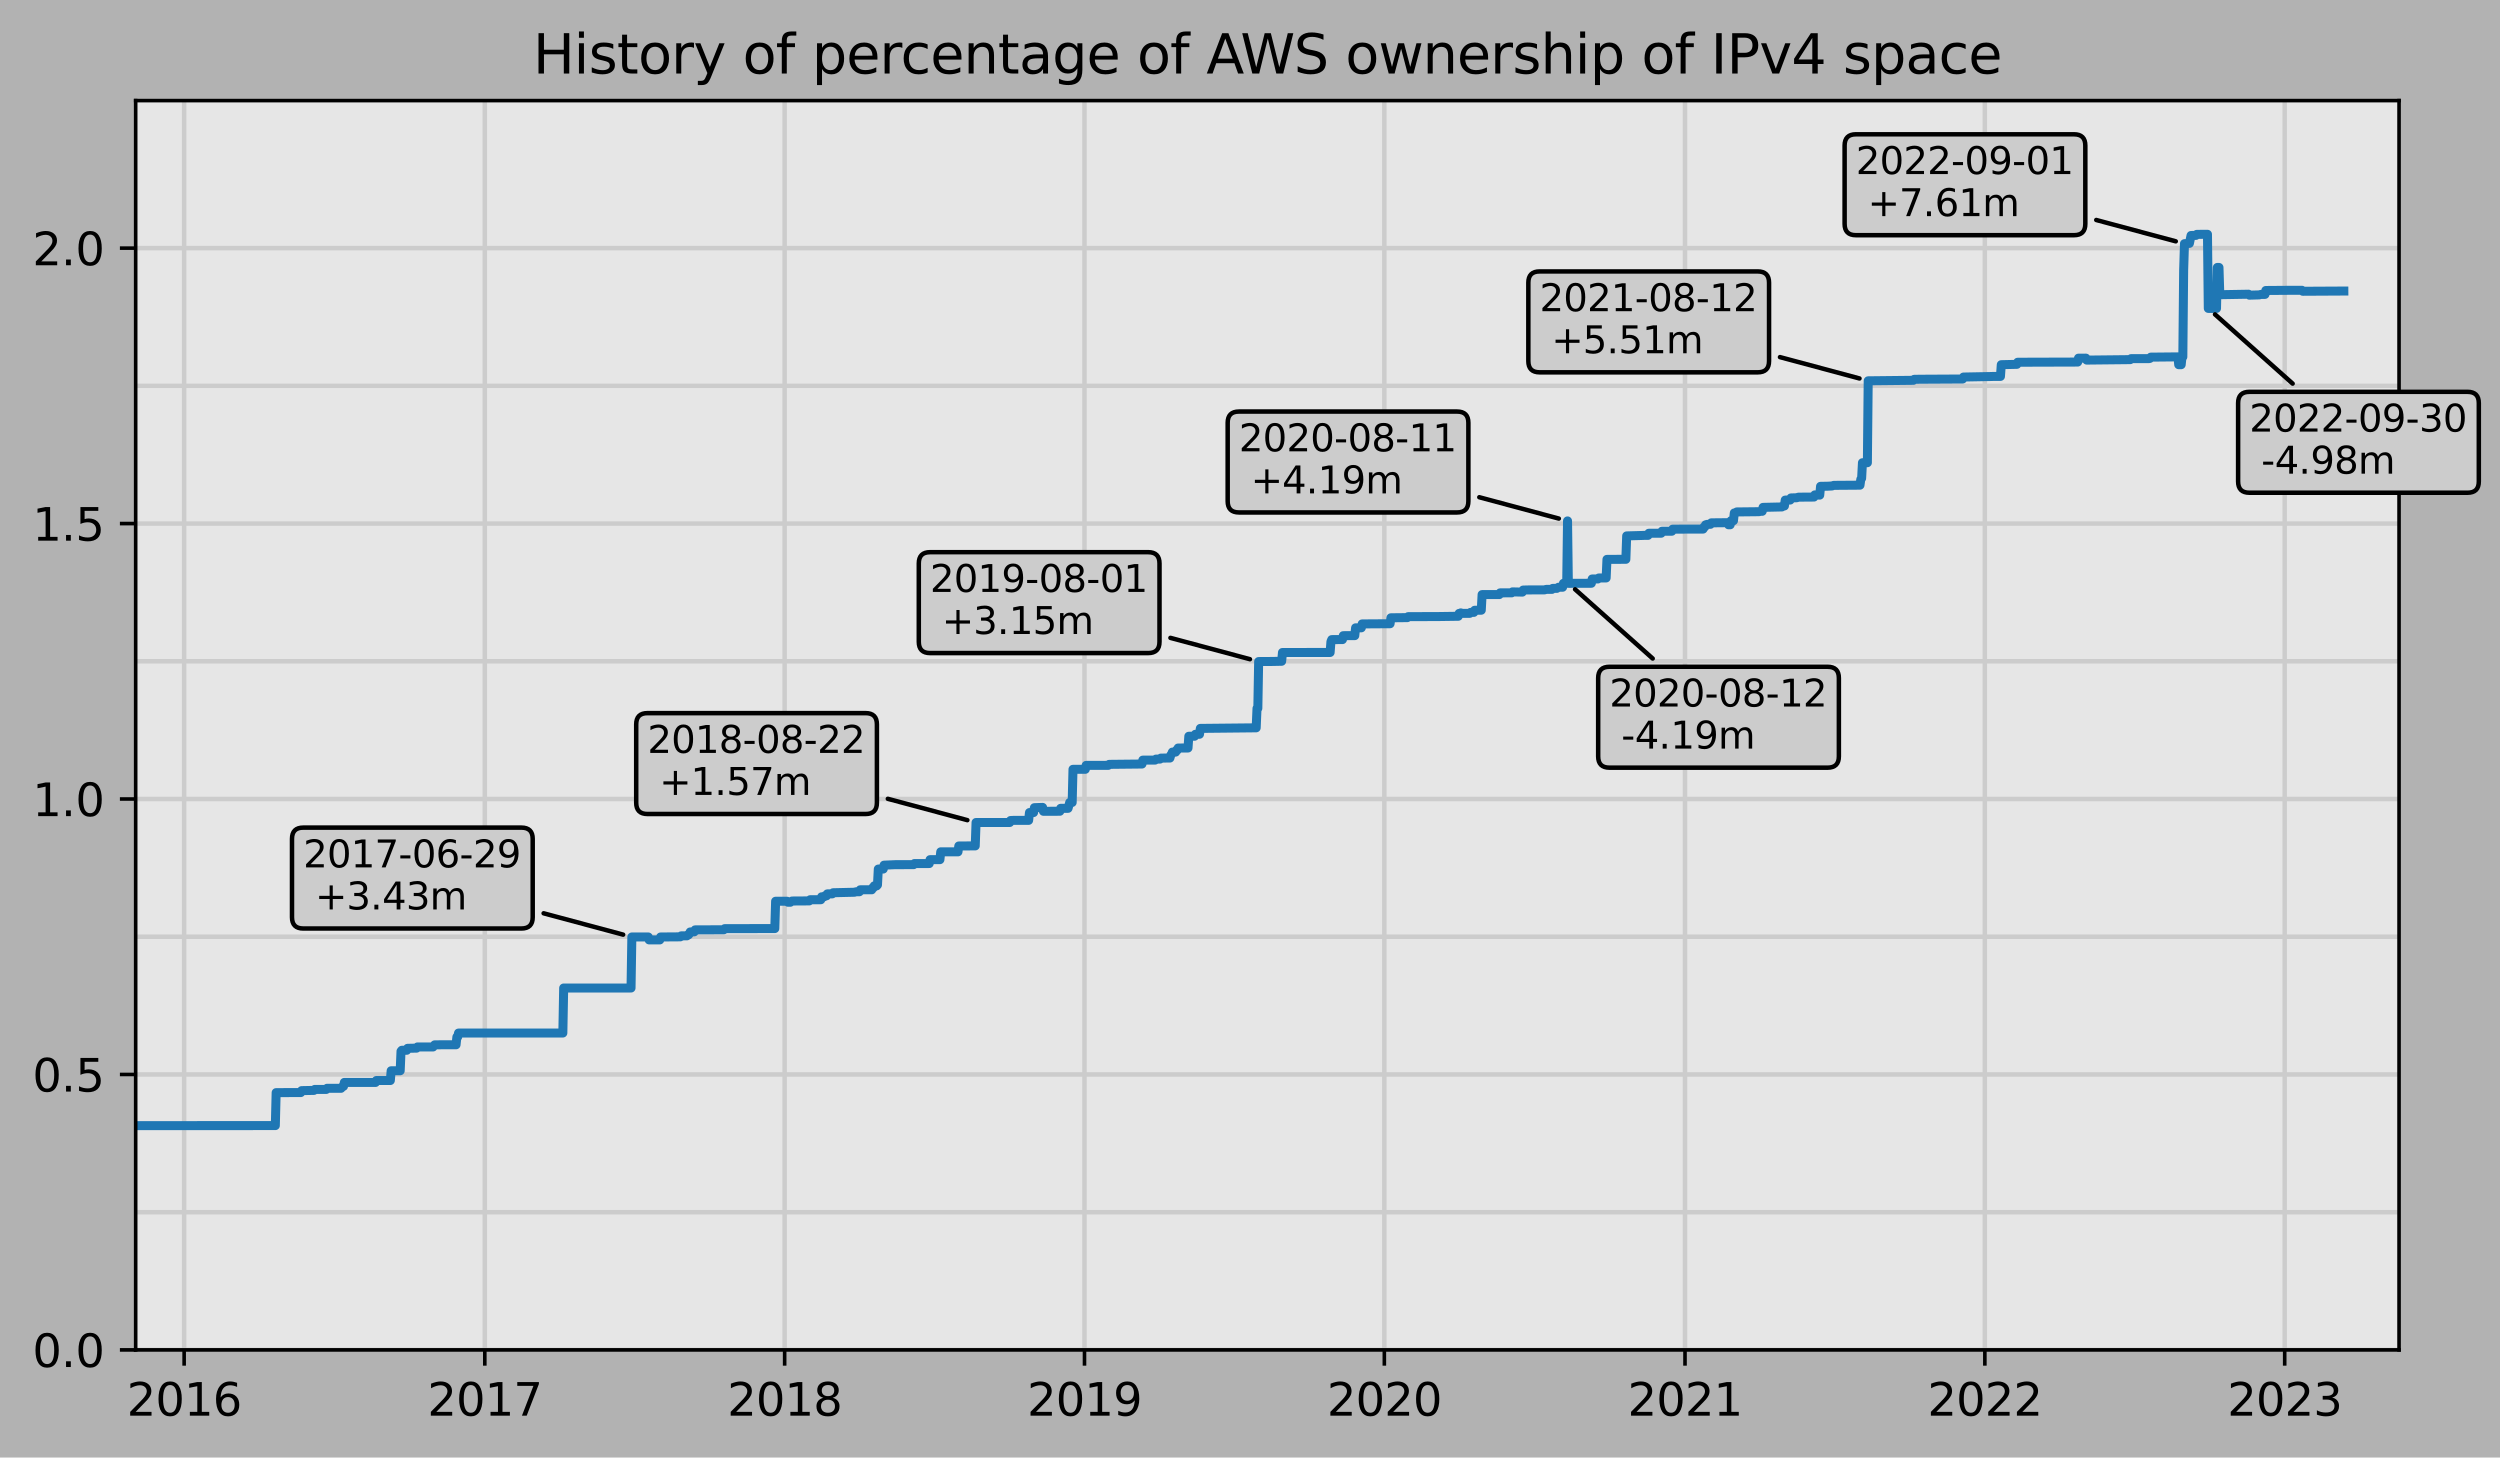 <?xml version="1.0" encoding="utf-8" standalone="no"?>
<!DOCTYPE svg PUBLIC "-//W3C//DTD SVG 1.1//EN"
  "http://www.w3.org/Graphics/SVG/1.1/DTD/svg11.dtd">
<svg xmlns:xlink="http://www.w3.org/1999/xlink" width="554.703pt" height="323.396pt" viewBox="0 0 554.703 323.396" xmlns="http://www.w3.org/2000/svg" version="1.1">
 
 <defs>
  <style type="text/css">*{stroke-linejoin: round; stroke-linecap: butt}</style>
 </defs>
 <g id="figure_1">
  <g id="patch_1">
   <path d="M 0 323.396 
L 554.703 323.396 
L 554.703 0 
L 0 0 
z
" style="fill: #b2b2b2"/>
  </g>
  <g id="axes_1">
   <g id="patch_2">
    <path d="M 30.103 299.518 
L 532.303 299.518 
L 532.303 22.318 
L 30.103 22.318 
z
" style="fill: #e6e6e6"/>
   </g>
   <g id="matplotlib.axis_1">
    <g id="xtick_1">
     <g id="line2d_1">
      <defs>
       <path id="ma78f911f2e" d="M 0 0 
L 0 3.5 
" style="stroke: #000000; stroke-width: 0.8"/>
      </defs>
      <g>
       <use xlink:href="#ma78f911f2e" x="40.857" y="299.518" style="stroke: #000000; stroke-width: 0.8"/>
      </g>
     </g>
     <g id="text_1">
      <!-- 2016 -->
      <g transform="translate(28.132 314.117) scale(0.1 -0.1)">
       <defs>
        <path id="DejaVuSans-32" d="M 1228 531 
L 3431 531 
L 3431 0 
L 469 0 
L 469 531 
Q 828 903 1448 1529 
Q 2069 2156 2228 2338 
Q 2531 2678 2651 2914 
Q 2772 3150 2772 3378 
Q 2772 3750 2511 3984 
Q 2250 4219 1831 4219 
Q 1534 4219 1204 4116 
Q 875 4013 500 3803 
L 500 4441 
Q 881 4594 1212 4672 
Q 1544 4750 1819 4750 
Q 2544 4750 2975 4387 
Q 3406 4025 3406 3419 
Q 3406 3131 3298 2873 
Q 3191 2616 2906 2266 
Q 2828 2175 2409 1742 
Q 1991 1309 1228 531 
z
" transform="scale(0.016)"/>
        <path id="DejaVuSans-30" d="M 2034 4250 
Q 1547 4250 1301 3770 
Q 1056 3291 1056 2328 
Q 1056 1369 1301 889 
Q 1547 409 2034 409 
Q 2525 409 2770 889 
Q 3016 1369 3016 2328 
Q 3016 3291 2770 3770 
Q 2525 4250 2034 4250 
z
M 2034 4750 
Q 2819 4750 3233 4129 
Q 3647 3509 3647 2328 
Q 3647 1150 3233 529 
Q 2819 -91 2034 -91 
Q 1250 -91 836 529 
Q 422 1150 422 2328 
Q 422 3509 836 4129 
Q 1250 4750 2034 4750 
z
" transform="scale(0.016)"/>
        <path id="DejaVuSans-31" d="M 794 531 
L 1825 531 
L 1825 4091 
L 703 3866 
L 703 4441 
L 1819 4666 
L 2450 4666 
L 2450 531 
L 3481 531 
L 3481 0 
L 794 0 
L 794 531 
z
" transform="scale(0.016)"/>
        <path id="DejaVuSans-36" d="M 2113 2584 
Q 1688 2584 1439 2293 
Q 1191 2003 1191 1497 
Q 1191 994 1439 701 
Q 1688 409 2113 409 
Q 2538 409 2786 701 
Q 3034 994 3034 1497 
Q 3034 2003 2786 2293 
Q 2538 2584 2113 2584 
z
M 3366 4563 
L 3366 3988 
Q 3128 4100 2886 4159 
Q 2644 4219 2406 4219 
Q 1781 4219 1451 3797 
Q 1122 3375 1075 2522 
Q 1259 2794 1537 2939 
Q 1816 3084 2150 3084 
Q 2853 3084 3261 2657 
Q 3669 2231 3669 1497 
Q 3669 778 3244 343 
Q 2819 -91 2113 -91 
Q 1303 -91 875 529 
Q 447 1150 447 2328 
Q 447 3434 972 4092 
Q 1497 4750 2381 4750 
Q 2619 4750 2861 4703 
Q 3103 4656 3366 4563 
z
" transform="scale(0.016)"/>
       </defs>
       <use xlink:href="#DejaVuSans-32"/>
       <use xlink:href="#DejaVuSans-30" x="63.623"/>
       <use xlink:href="#DejaVuSans-31" x="127.246"/>
       <use xlink:href="#DejaVuSans-36" x="190.869"/>
      </g>
     </g>
    </g>
    <g id="xtick_2">
     <g id="line2d_2">
      <g>
       <use xlink:href="#ma78f911f2e" x="107.569" y="299.518" style="stroke: #000000; stroke-width: 0.8"/>
      </g>
     </g>
     <g id="text_2">
      <!-- 2017 -->
      <g transform="translate(94.844 314.117) scale(0.1 -0.1)">
       <defs>
        <path id="DejaVuSans-37" d="M 525 4666 
L 3525 4666 
L 3525 4397 
L 1831 0 
L 1172 0 
L 2766 4134 
L 525 4134 
L 525 4666 
z
" transform="scale(0.016)"/>
       </defs>
       <use xlink:href="#DejaVuSans-32"/>
       <use xlink:href="#DejaVuSans-30" x="63.623"/>
       <use xlink:href="#DejaVuSans-31" x="127.246"/>
       <use xlink:href="#DejaVuSans-37" x="190.869"/>
      </g>
     </g>
    </g>
    <g id="xtick_3">
     <g id="line2d_3">
      <g>
       <use xlink:href="#ma78f911f2e" x="174.099" y="299.518" style="stroke: #000000; stroke-width: 0.8"/>
      </g>
     </g>
     <g id="text_3">
      <!-- 2018 -->
      <g transform="translate(161.374 314.117) scale(0.1 -0.1)">
       <defs>
        <path id="DejaVuSans-38" d="M 2034 2216 
Q 1584 2216 1326 1975 
Q 1069 1734 1069 1313 
Q 1069 891 1326 650 
Q 1584 409 2034 409 
Q 2484 409 2743 651 
Q 3003 894 3003 1313 
Q 3003 1734 2745 1975 
Q 2488 2216 2034 2216 
z
M 1403 2484 
Q 997 2584 770 2862 
Q 544 3141 544 3541 
Q 544 4100 942 4425 
Q 1341 4750 2034 4750 
Q 2731 4750 3128 4425 
Q 3525 4100 3525 3541 
Q 3525 3141 3298 2862 
Q 3072 2584 2669 2484 
Q 3125 2378 3379 2068 
Q 3634 1759 3634 1313 
Q 3634 634 3220 271 
Q 2806 -91 2034 -91 
Q 1263 -91 848 271 
Q 434 634 434 1313 
Q 434 1759 690 2068 
Q 947 2378 1403 2484 
z
M 1172 3481 
Q 1172 3119 1398 2916 
Q 1625 2713 2034 2713 
Q 2441 2713 2670 2916 
Q 2900 3119 2900 3481 
Q 2900 3844 2670 4047 
Q 2441 4250 2034 4250 
Q 1625 4250 1398 4047 
Q 1172 3844 1172 3481 
z
" transform="scale(0.016)"/>
       </defs>
       <use xlink:href="#DejaVuSans-32"/>
       <use xlink:href="#DejaVuSans-30" x="63.623"/>
       <use xlink:href="#DejaVuSans-31" x="127.246"/>
       <use xlink:href="#DejaVuSans-38" x="190.869"/>
      </g>
     </g>
    </g>
    <g id="xtick_4">
     <g id="line2d_4">
      <g>
       <use xlink:href="#ma78f911f2e" x="240.629" y="299.518" style="stroke: #000000; stroke-width: 0.8"/>
      </g>
     </g>
     <g id="text_4">
      <!-- 2019 -->
      <g transform="translate(227.904 314.117) scale(0.1 -0.1)">
       <defs>
        <path id="DejaVuSans-39" d="M 703 97 
L 703 672 
Q 941 559 1184 500 
Q 1428 441 1663 441 
Q 2288 441 2617 861 
Q 2947 1281 2994 2138 
Q 2813 1869 2534 1725 
Q 2256 1581 1919 1581 
Q 1219 1581 811 2004 
Q 403 2428 403 3163 
Q 403 3881 828 4315 
Q 1253 4750 1959 4750 
Q 2769 4750 3195 4129 
Q 3622 3509 3622 2328 
Q 3622 1225 3098 567 
Q 2575 -91 1691 -91 
Q 1453 -91 1209 -44 
Q 966 3 703 97 
z
M 1959 2075 
Q 2384 2075 2632 2365 
Q 2881 2656 2881 3163 
Q 2881 3666 2632 3958 
Q 2384 4250 1959 4250 
Q 1534 4250 1286 3958 
Q 1038 3666 1038 3163 
Q 1038 2656 1286 2365 
Q 1534 2075 1959 2075 
z
" transform="scale(0.016)"/>
       </defs>
       <use xlink:href="#DejaVuSans-32"/>
       <use xlink:href="#DejaVuSans-30" x="63.623"/>
       <use xlink:href="#DejaVuSans-31" x="127.246"/>
       <use xlink:href="#DejaVuSans-39" x="190.869"/>
      </g>
     </g>
    </g>
    <g id="xtick_5">
     <g id="line2d_5">
      <g>
       <use xlink:href="#ma78f911f2e" x="307.159" y="299.518" style="stroke: #000000; stroke-width: 0.8"/>
      </g>
     </g>
     <g id="text_5">
      <!-- 2020 -->
      <g transform="translate(294.434 314.117) scale(0.1 -0.1)">
       <use xlink:href="#DejaVuSans-32"/>
       <use xlink:href="#DejaVuSans-30" x="63.623"/>
       <use xlink:href="#DejaVuSans-32" x="127.246"/>
       <use xlink:href="#DejaVuSans-30" x="190.869"/>
      </g>
     </g>
    </g>
    <g id="xtick_6">
     <g id="line2d_6">
      <g>
       <use xlink:href="#ma78f911f2e" x="373.871" y="299.518" style="stroke: #000000; stroke-width: 0.8"/>
      </g>
     </g>
     <g id="text_6">
      <!-- 2021 -->
      <g transform="translate(361.146 314.117) scale(0.1 -0.1)">
       <use xlink:href="#DejaVuSans-32"/>
       <use xlink:href="#DejaVuSans-30" x="63.623"/>
       <use xlink:href="#DejaVuSans-32" x="127.246"/>
       <use xlink:href="#DejaVuSans-31" x="190.869"/>
      </g>
     </g>
    </g>
    <g id="xtick_7">
     <g id="line2d_7">
      <g>
       <use xlink:href="#ma78f911f2e" x="440.401" y="299.518" style="stroke: #000000; stroke-width: 0.8"/>
      </g>
     </g>
     <g id="text_7">
      <!-- 2022 -->
      <g transform="translate(427.676 314.117) scale(0.1 -0.1)">
       <use xlink:href="#DejaVuSans-32"/>
       <use xlink:href="#DejaVuSans-30" x="63.623"/>
       <use xlink:href="#DejaVuSans-32" x="127.246"/>
       <use xlink:href="#DejaVuSans-32" x="190.869"/>
      </g>
     </g>
    </g>
    <g id="xtick_8">
     <g id="line2d_8">
      <g>
       <use xlink:href="#ma78f911f2e" x="506.931" y="299.518" style="stroke: #000000; stroke-width: 0.8"/>
      </g>
     </g>
     <g id="text_8">
      <!-- 2023 -->
      <g transform="translate(494.206 314.117) scale(0.1 -0.1)">
       <defs>
        <path id="DejaVuSans-33" d="M 2597 2516 
Q 3050 2419 3304 2112 
Q 3559 1806 3559 1356 
Q 3559 666 3084 287 
Q 2609 -91 1734 -91 
Q 1441 -91 1130 -33 
Q 819 25 488 141 
L 488 750 
Q 750 597 1062 519 
Q 1375 441 1716 441 
Q 2309 441 2620 675 
Q 2931 909 2931 1356 
Q 2931 1769 2642 2001 
Q 2353 2234 1838 2234 
L 1294 2234 
L 1294 2753 
L 1863 2753 
Q 2328 2753 2575 2939 
Q 2822 3125 2822 3475 
Q 2822 3834 2567 4026 
Q 2313 4219 1838 4219 
Q 1578 4219 1281 4162 
Q 984 4106 628 3988 
L 628 4550 
Q 988 4650 1302 4700 
Q 1616 4750 1894 4750 
Q 2613 4750 3031 4423 
Q 3450 4097 3450 3541 
Q 3450 3153 3228 2886 
Q 3006 2619 2597 2516 
z
" transform="scale(0.016)"/>
       </defs>
       <use xlink:href="#DejaVuSans-32"/>
       <use xlink:href="#DejaVuSans-30" x="63.623"/>
       <use xlink:href="#DejaVuSans-32" x="127.246"/>
       <use xlink:href="#DejaVuSans-33" x="190.869"/>
      </g>
     </g>
    </g>
   </g>
   <g id="matplotlib.axis_2">
    <g id="ytick_1">
     <g id="line2d_9">
      <defs>
       <path id="ma562af20d9" d="M 0 0 
L -3.5 0 
" style="stroke: #000000; stroke-width: 0.8"/>
      </defs>
      <g>
       <use xlink:href="#ma562af20d9" x="30.103" y="299.518" style="stroke: #000000; stroke-width: 0.8"/>
      </g>
     </g>
     <g id="text_9">
      <!-- 0.0 -->
      <g transform="translate(7.2 303.317) scale(0.1 -0.1)">
       <defs>
        <path id="DejaVuSans-2e" d="M 684 794 
L 1344 794 
L 1344 0 
L 684 0 
L 684 794 
z
" transform="scale(0.016)"/>
       </defs>
       <use xlink:href="#DejaVuSans-30"/>
       <use xlink:href="#DejaVuSans-2e" x="63.623"/>
       <use xlink:href="#DejaVuSans-30" x="95.41"/>
      </g>
     </g>
    </g>
    <g id="ytick_2">
     <g id="line2d_10">
      <g>
       <use xlink:href="#ma562af20d9" x="30.103" y="238.402" style="stroke: #000000; stroke-width: 0.8"/>
      </g>
     </g>
     <g id="text_10">
      <!-- 0.5 -->
      <g transform="translate(7.2 242.201) scale(0.1 -0.1)">
       <defs>
        <path id="DejaVuSans-35" d="M 691 4666 
L 3169 4666 
L 3169 4134 
L 1269 4134 
L 1269 2991 
Q 1406 3038 1543 3061 
Q 1681 3084 1819 3084 
Q 2600 3084 3056 2656 
Q 3513 2228 3513 1497 
Q 3513 744 3044 326 
Q 2575 -91 1722 -91 
Q 1428 -91 1123 -41 
Q 819 9 494 109 
L 494 744 
Q 775 591 1075 516 
Q 1375 441 1709 441 
Q 2250 441 2565 725 
Q 2881 1009 2881 1497 
Q 2881 1984 2565 2268 
Q 2250 2553 1709 2553 
Q 1456 2553 1204 2497 
Q 953 2441 691 2322 
L 691 4666 
z
" transform="scale(0.016)"/>
       </defs>
       <use xlink:href="#DejaVuSans-30"/>
       <use xlink:href="#DejaVuSans-2e" x="63.623"/>
       <use xlink:href="#DejaVuSans-35" x="95.41"/>
      </g>
     </g>
    </g>
    <g id="ytick_3">
     <g id="line2d_11">
      <g>
       <use xlink:href="#ma562af20d9" x="30.103" y="177.286" style="stroke: #000000; stroke-width: 0.8"/>
      </g>
     </g>
     <g id="text_11">
      <!-- 1.0 -->
      <g transform="translate(7.2 181.085) scale(0.1 -0.1)">
       <use xlink:href="#DejaVuSans-31"/>
       <use xlink:href="#DejaVuSans-2e" x="63.623"/>
       <use xlink:href="#DejaVuSans-30" x="95.41"/>
      </g>
     </g>
    </g>
    <g id="ytick_4">
     <g id="line2d_12">
      <g>
       <use xlink:href="#ma562af20d9" x="30.103" y="116.169" style="stroke: #000000; stroke-width: 0.8"/>
      </g>
     </g>
     <g id="text_12">
      <!-- 1.5 -->
      <g transform="translate(7.2 119.969) scale(0.1 -0.1)">
       <use xlink:href="#DejaVuSans-31"/>
       <use xlink:href="#DejaVuSans-2e" x="63.623"/>
       <use xlink:href="#DejaVuSans-35" x="95.41"/>
      </g>
     </g>
    </g>
    <g id="ytick_5">
     <g id="line2d_13">
      <g>
       <use xlink:href="#ma562af20d9" x="30.103" y="55.053" style="stroke: #000000; stroke-width: 0.8"/>
      </g>
     </g>
     <g id="text_13">
      <!-- 2.0 -->
      <g transform="translate(7.2 58.852) scale(0.1 -0.1)">
       <use xlink:href="#DejaVuSans-32"/>
       <use xlink:href="#DejaVuSans-2e" x="63.623"/>
       <use xlink:href="#DejaVuSans-30" x="95.41"/>
      </g>
     </g>
    </g>
   </g>
   <g id="line2d_14">
    <path clip-path="url(#p906e395f3e)" style="fill: none; stroke: #cccccc; stroke-linecap: square"/>
   </g>
   <g id="line2d_15">
    <path d="M 40.857 299.518 
L 40.857 22.318 
" clip-path="url(#p906e395f3e)" style="fill: none; stroke: #cccccc; stroke-linecap: square"/>
   </g>
   <g id="line2d_16">
    <path d="M 107.569 299.518 
L 107.569 22.318 
" clip-path="url(#p906e395f3e)" style="fill: none; stroke: #cccccc; stroke-linecap: square"/>
   </g>
   <g id="line2d_17">
    <path d="M 174.099 299.518 
L 174.099 22.318 
" clip-path="url(#p906e395f3e)" style="fill: none; stroke: #cccccc; stroke-linecap: square"/>
   </g>
   <g id="line2d_18">
    <path d="M 240.629 299.518 
L 240.629 22.318 
" clip-path="url(#p906e395f3e)" style="fill: none; stroke: #cccccc; stroke-linecap: square"/>
   </g>
   <g id="line2d_19">
    <path d="M 307.159 299.518 
L 307.159 22.318 
" clip-path="url(#p906e395f3e)" style="fill: none; stroke: #cccccc; stroke-linecap: square"/>
   </g>
   <g id="line2d_20">
    <path d="M 373.871 299.518 
L 373.871 22.318 
" clip-path="url(#p906e395f3e)" style="fill: none; stroke: #cccccc; stroke-linecap: square"/>
   </g>
   <g id="line2d_21">
    <path d="M 440.401 299.518 
L 440.401 22.318 
" clip-path="url(#p906e395f3e)" style="fill: none; stroke: #cccccc; stroke-linecap: square"/>
   </g>
   <g id="line2d_22">
    <path d="M 506.931 299.518 
L 506.931 22.318 
" clip-path="url(#p906e395f3e)" style="fill: none; stroke: #cccccc; stroke-linecap: square"/>
   </g>
   <g id="line2d_23">
    <path d="M 30.103 299.518 
L 532.303 299.518 
" clip-path="url(#p906e395f3e)" style="fill: none; stroke: #cccccc; stroke-linecap: square"/>
   </g>
   <g id="line2d_24">
    <path d="M 30.103 268.96 
L 532.303 268.96 
" clip-path="url(#p906e395f3e)" style="fill: none; stroke: #cccccc; stroke-linecap: square"/>
   </g>
   <g id="line2d_25">
    <path d="M 30.103 238.402 
L 532.303 238.402 
" clip-path="url(#p906e395f3e)" style="fill: none; stroke: #cccccc; stroke-linecap: square"/>
   </g>
   <g id="line2d_26">
    <path d="M 30.103 207.844 
L 532.303 207.844 
" clip-path="url(#p906e395f3e)" style="fill: none; stroke: #cccccc; stroke-linecap: square"/>
   </g>
   <g id="line2d_27">
    <path d="M 30.103 177.286 
L 532.303 177.286 
" clip-path="url(#p906e395f3e)" style="fill: none; stroke: #cccccc; stroke-linecap: square"/>
   </g>
   <g id="line2d_28">
    <path d="M 30.103 146.727 
L 532.303 146.727 
" clip-path="url(#p906e395f3e)" style="fill: none; stroke: #cccccc; stroke-linecap: square"/>
   </g>
   <g id="line2d_29">
    <path d="M 30.103 116.169 
L 532.303 116.169 
" clip-path="url(#p906e395f3e)" style="fill: none; stroke: #cccccc; stroke-linecap: square"/>
   </g>
   <g id="line2d_30">
    <path d="M 30.103 85.611 
L 532.303 85.611 
" clip-path="url(#p906e395f3e)" style="fill: none; stroke: #cccccc; stroke-linecap: square"/>
   </g>
   <g id="line2d_31">
    <path d="M 30.103 55.053 
L 532.303 55.053 
" clip-path="url(#p906e395f3e)" style="fill: none; stroke: #cccccc; stroke-linecap: square"/>
   </g>
   <g id="line2d_32">
    <path d="M 30.103 249.755 
L 61.09 249.746 
L 61.272 242.434 
L 66.74 242.418 
L 66.922 241.992 
L 69.656 241.938 
L 69.839 241.722 
L 72.391 241.722 
L 72.573 241.471 
L 75.672 241.473 
L 76.036 241.04 
L 76.218 241.04 
L 76.401 240.171 
L 83.327 240.171 
L 83.509 239.746 
L 86.608 239.746 
L 86.79 237.581 
L 88.795 237.58 
L 88.977 233.252 
L 89.16 233.036 
L 90.253 233.036 
L 90.436 232.603 
L 92.441 232.56 
L 92.623 232.301 
L 96.086 232.301 
L 96.451 231.83 
L 98.638 231.813 
L 101.19 231.813 
L 101.372 230.082 
L 101.554 230.082 
L 101.737 229.216 
L 104.835 229.209 
L 124.885 229.209 
L 125.068 219.222 
L 140.014 219.222 
L 140.196 207.898 
L 143.842 207.898 
L 144.024 208.545 
L 146.394 208.549 
L 146.576 207.9 
L 150.95 207.868 
L 151.133 207.652 
L 152.409 207.647 
L 152.591 207.431 
L 152.773 207.431 
L 152.955 207.214 
L 153.138 206.782 
L 154.049 206.755 
L 154.231 206.322 
L 160.611 206.294 
L 160.793 206.051 
L 171.912 206.03 
L 172.094 199.972 
L 174.646 199.972 
L 174.828 200.188 
L 175.375 200.188 
L 175.74 199.918 
L 179.567 199.893 
L 179.75 199.633 
L 182.119 199.634 
L 182.302 198.985 
L 182.848 198.983 
L 183.031 198.766 
L 183.395 198.765 
L 183.577 198.332 
L 184.671 198.331 
L 184.853 198.083 
L 189.592 197.971 
L 189.957 197.863 
L 190.686 197.862 
L 190.868 197.429 
L 193.42 197.426 
L 193.602 196.993 
L 193.785 196.993 
L 193.967 196.56 
L 194.514 196.56 
L 194.696 196.344 
L 194.878 192.827 
L 195.972 192.827 
L 196.154 191.962 
L 198.706 191.853 
L 200.164 191.852 
L 202.716 191.85 
L 202.898 191.606 
L 206.179 191.606 
L 206.362 190.741 
L 208.549 190.738 
L 208.731 189.006 
L 212.559 189.009 
L 212.741 187.707 
L 216.387 187.689 
L 216.569 182.495 
L 224.042 182.492 
L 224.224 182.059 
L 224.954 182.025 
L 228.234 182.023 
L 228.417 180.292 
L 229.328 180.292 
L 229.51 179.21 
L 231.333 179.145 
L 231.515 180.01 
L 235.161 180.002 
L 235.343 179.353 
L 236.984 179.353 
L 237.348 178.051 
L 237.895 178.051 
L 238.077 170.694 
L 240.811 170.691 
L 240.994 169.822 
L 245.915 169.814 
L 246.097 169.598 
L 253.388 169.522 
L 253.57 168.656 
L 256.305 168.646 
L 256.487 168.43 
L 257.398 168.422 
L 257.58 168.206 
L 259.585 168.194 
L 259.768 167.545 
L 259.95 167.328 
L 260.132 166.872 
L 260.861 166.871 
L 261.044 166.438 
L 261.226 166.438 
L 261.408 165.97 
L 263.596 165.967 
L 263.778 163.36 
L 265.054 163.356 
L 265.236 162.922 
L 266.147 162.919 
L 266.33 161.619 
L 278.724 161.489 
L 278.906 157.171 
L 279.089 157.171 
L 279.271 146.785 
L 282.37 146.765 
L 284.375 146.722 
L 284.557 144.774 
L 295.129 144.77 
L 295.311 142.35 
L 295.493 141.917 
L 297.863 141.91 
L 298.045 141.045 
L 300.597 141.033 
L 300.779 139.302 
L 302.055 139.301 
L 302.237 138.435 
L 308.435 138.393 
L 308.617 137.076 
L 312.263 137.038 
L 312.445 136.823 
L 319.007 136.804 
L 323.563 136.739 
L 323.746 136.104 
L 323.928 136.104 
L 324.11 135.99 
L 324.475 136.097 
L 326.115 136.088 
L 326.298 135.873 
L 327.027 135.872 
L 327.209 135.404 
L 328.667 135.393 
L 328.849 131.929 
L 332.677 131.924 
L 332.859 131.545 
L 335.411 131.543 
L 335.594 131.327 
L 337.781 131.378 
L 337.963 130.921 
L 339.057 130.896 
L 342.702 130.884 
L 343.067 130.775 
L 344.343 130.772 
L 344.525 130.55 
L 345.436 130.547 
L 345.801 130.297 
L 346.712 130.297 
L 346.895 129.432 
L 347.624 129.432 
L 347.806 115.583 
L 347.988 129.431 
L 353.092 129.414 
L 353.274 128.463 
L 354.55 128.462 
L 354.732 128.245 
L 356.373 128.233 
L 356.555 124.115 
L 360.747 124.1 
L 360.93 118.907 
L 364.21 118.814 
L 364.94 118.785 
L 365.669 118.784 
L 365.851 118.317 
L 368.585 118.309 
L 368.767 117.869 
L 370.955 117.866 
L 371.137 117.411 
L 377.881 117.391 
L 378.063 116.928 
L 378.246 116.928 
L 378.428 116.457 
L 378.792 116.345 
L 379.521 116.335 
L 379.704 116.01 
L 383.349 115.974 
L 383.531 116.44 
L 383.896 116.438 
L 384.078 115.541 
L 384.625 115.541 
L 384.807 113.81 
L 385.172 113.808 
L 385.354 113.589 
L 390.276 113.536 
L 390.64 113.449 
L 391.005 113.449 
L 391.187 112.576 
L 395.379 112.48 
L 395.562 112.263 
L 395.926 112.262 
L 396.108 110.957 
L 397.202 110.951 
L 397.384 110.484 
L 398.66 110.442 
L 399.025 110.313 
L 402.488 110.285 
L 402.67 109.808 
L 403.764 109.857 
L 403.946 107.909 
L 405.404 107.885 
L 406.498 107.828 
L 406.862 107.693 
L 412.695 107.65 
L 412.878 106.348 
L 413.06 106.132 
L 413.242 102.67 
L 414.336 102.669 
L 414.518 84.493 
L 424.543 84.383 
L 424.725 84.167 
L 426.001 84.146 
L 435.479 84.093 
L 435.662 83.66 
L 441.494 83.549 
L 442.406 83.521 
L 443.864 83.517 
L 444.046 80.92 
L 447.509 80.838 
L 447.692 80.374 
L 460.998 80.332 
L 461.18 79.466 
L 462.82 79.465 
L 463.003 79.898 
L 472.663 79.793 
L 472.846 79.575 
L 476.856 79.57 
L 477.038 79.515 
L 477.22 79.243 
L 483.235 79.183 
L 483.417 80.918 
L 483.964 80.917 
L 484.146 79.186 
L 484.329 79.186 
L 484.511 59.929 
L 484.693 54.066 
L 485.787 54.003 
L 486.151 52.25 
L 487.245 52.228 
L 487.427 52.001 
L 489.797 51.984 
L 489.979 68.428 
L 491.802 68.43 
L 491.984 59.342 
L 492.349 59.342 
L 492.531 65.391 
L 498.546 65.286 
L 498.911 65.276 
L 499.093 65.493 
L 501.28 65.431 
L 501.645 65.323 
L 502.556 65.321 
L 502.738 64.455 
L 508.207 64.412 
L 510.758 64.41 
L 510.941 64.626 
L 520.054 64.576 
L 520.054 64.576 
" clip-path="url(#p906e395f3e)" style="fill: none; stroke: #1f77b4; stroke-width: 2; stroke-linecap: square"/>
   </g>
   <g id="patch_3">
    <path d="M 30.103 299.518 
L 30.103 22.318 
" style="fill: none; stroke: #000000; stroke-width: 0.8; stroke-linejoin: miter; stroke-linecap: square"/>
   </g>
   <g id="patch_4">
    <path d="M 532.303 299.518 
L 532.303 22.318 
" style="fill: none; stroke: #000000; stroke-width: 0.8; stroke-linejoin: miter; stroke-linecap: square"/>
   </g>
   <g id="patch_5">
    <path d="M 30.103 299.518 
L 532.303 299.518 
" style="fill: none; stroke: #000000; stroke-width: 0.8; stroke-linejoin: miter; stroke-linecap: square"/>
   </g>
   <g id="patch_6">
    <path d="M 30.103 22.318 
L 532.303 22.318 
" style="fill: none; stroke: #000000; stroke-width: 0.8; stroke-linejoin: miter; stroke-linecap: square"/>
   </g>
   <g id="patch_7">
    <path d="M 120.624 202.644 
Q 129.443 205.011 138.261 207.379 
" style="fill: none; stroke: #000000; stroke-linecap: round"/>
   </g>
   <g id="text_14">
    <g id="patch_8">
     <path d="M 67.287 206.018 
L 115.697 206.018 
Q 118.196 206.018 118.196 203.519 
L 118.196 186.129 
Q 118.196 183.63 115.697 183.63 
L 67.287 183.63 
Q 64.788 183.63 64.788 186.129 
L 64.788 203.519 
Q 64.788 206.018 67.287 206.018 
z
" style="fill: #cccccc; stroke: #000000; stroke-linejoin: miter"/>
    </g>
    <!-- 2017-06-29 -->
    <g transform="translate(67.287 192.459) scale(0.083 -0.083)">
     <defs>
      <path id="DejaVuSans-2d" d="M 313 2009 
L 1997 2009 
L 1997 1497 
L 313 1497 
L 313 2009 
z
" transform="scale(0.016)"/>
     </defs>
     <use xlink:href="#DejaVuSans-32"/>
     <use xlink:href="#DejaVuSans-30" x="63.623"/>
     <use xlink:href="#DejaVuSans-31" x="127.246"/>
     <use xlink:href="#DejaVuSans-37" x="190.869"/>
     <use xlink:href="#DejaVuSans-2d" x="254.492"/>
     <use xlink:href="#DejaVuSans-30" x="290.576"/>
     <use xlink:href="#DejaVuSans-36" x="354.199"/>
     <use xlink:href="#DejaVuSans-2d" x="417.822"/>
     <use xlink:href="#DejaVuSans-32" x="453.906"/>
     <use xlink:href="#DejaVuSans-39" x="517.529"/>
    </g>
    <!--  +3.43m  -->
    <g transform="translate(67.287 201.787) scale(0.083 -0.083)">
     <defs>
      <path id="DejaVuSans-20" transform="scale(0.016)"/>
      <path id="DejaVuSans-2b" d="M 2944 4013 
L 2944 2272 
L 4684 2272 
L 4684 1741 
L 2944 1741 
L 2944 0 
L 2419 0 
L 2419 1741 
L 678 1741 
L 678 2272 
L 2419 2272 
L 2419 4013 
L 2944 4013 
z
" transform="scale(0.016)"/>
      <path id="DejaVuSans-34" d="M 2419 4116 
L 825 1625 
L 2419 1625 
L 2419 4116 
z
M 2253 4666 
L 3047 4666 
L 3047 1625 
L 3713 1625 
L 3713 1100 
L 3047 1100 
L 3047 0 
L 2419 0 
L 2419 1100 
L 313 1100 
L 313 1709 
L 2253 4666 
z
" transform="scale(0.016)"/>
      <path id="DejaVuSans-6d" d="M 3328 2828 
Q 3544 3216 3844 3400 
Q 4144 3584 4550 3584 
Q 5097 3584 5394 3201 
Q 5691 2819 5691 2113 
L 5691 0 
L 5113 0 
L 5113 2094 
Q 5113 2597 4934 2840 
Q 4756 3084 4391 3084 
Q 3944 3084 3684 2787 
Q 3425 2491 3425 1978 
L 3425 0 
L 2847 0 
L 2847 2094 
Q 2847 2600 2669 2842 
Q 2491 3084 2119 3084 
Q 1678 3084 1418 2786 
Q 1159 2488 1159 1978 
L 1159 0 
L 581 0 
L 581 3500 
L 1159 3500 
L 1159 2956 
Q 1356 3278 1631 3431 
Q 1906 3584 2284 3584 
Q 2666 3584 2933 3390 
Q 3200 3197 3328 2828 
z
" transform="scale(0.016)"/>
     </defs>
     <use xlink:href="#DejaVuSans-20"/>
     <use xlink:href="#DejaVuSans-2b" x="31.787"/>
     <use xlink:href="#DejaVuSans-33" x="115.576"/>
     <use xlink:href="#DejaVuSans-2e" x="179.199"/>
     <use xlink:href="#DejaVuSans-34" x="210.986"/>
     <use xlink:href="#DejaVuSans-33" x="274.609"/>
     <use xlink:href="#DejaVuSans-6d" x="338.232"/>
     <use xlink:href="#DejaVuSans-20" x="435.645"/>
    </g>
   </g>
   <g id="patch_9">
    <path d="M 196.997 177.241 
Q 205.815 179.608 214.634 181.975 
" style="fill: none; stroke: #000000; stroke-linecap: round"/>
   </g>
   <g id="text_15">
    <g id="patch_10">
     <path d="M 143.66 180.614 
L 192.07 180.614 
Q 194.569 180.614 194.569 178.115 
L 194.569 160.726 
Q 194.569 158.227 192.07 158.227 
L 143.66 158.227 
Q 141.161 158.227 141.161 160.726 
L 141.161 178.115 
Q 141.161 180.614 143.66 180.614 
z
" style="fill: #cccccc; stroke: #000000; stroke-linejoin: miter"/>
    </g>
    <!-- 2018-08-22 -->
    <g transform="translate(143.66 167.055) scale(0.083 -0.083)">
     <use xlink:href="#DejaVuSans-32"/>
     <use xlink:href="#DejaVuSans-30" x="63.623"/>
     <use xlink:href="#DejaVuSans-31" x="127.246"/>
     <use xlink:href="#DejaVuSans-38" x="190.869"/>
     <use xlink:href="#DejaVuSans-2d" x="254.492"/>
     <use xlink:href="#DejaVuSans-30" x="290.576"/>
     <use xlink:href="#DejaVuSans-38" x="354.199"/>
     <use xlink:href="#DejaVuSans-2d" x="417.822"/>
     <use xlink:href="#DejaVuSans-32" x="453.906"/>
     <use xlink:href="#DejaVuSans-32" x="517.529"/>
    </g>
    <!--  +1.57m  -->
    <g transform="translate(143.66 176.383) scale(0.083 -0.083)">
     <use xlink:href="#DejaVuSans-20"/>
     <use xlink:href="#DejaVuSans-2b" x="31.787"/>
     <use xlink:href="#DejaVuSans-31" x="115.576"/>
     <use xlink:href="#DejaVuSans-2e" x="179.199"/>
     <use xlink:href="#DejaVuSans-35" x="210.986"/>
     <use xlink:href="#DejaVuSans-37" x="274.609"/>
     <use xlink:href="#DejaVuSans-6d" x="338.232"/>
     <use xlink:href="#DejaVuSans-20" x="435.645"/>
    </g>
   </g>
   <g id="patch_11">
    <path d="M 259.699 141.531 
Q 268.517 143.899 277.336 146.266 
" style="fill: none; stroke: #000000; stroke-linecap: round"/>
   </g>
   <g id="text_16">
    <g id="patch_12">
     <path d="M 206.362 144.905 
L 254.772 144.905 
Q 257.271 144.905 257.271 142.406 
L 257.271 125.016 
Q 257.271 122.517 254.772 122.517 
L 206.362 122.517 
Q 203.863 122.517 203.863 125.016 
L 203.863 142.406 
Q 203.863 144.905 206.362 144.905 
z
" style="fill: #cccccc; stroke: #000000; stroke-linejoin: miter"/>
    </g>
    <!-- 2019-08-01 -->
    <g transform="translate(206.362 131.346) scale(0.083 -0.083)">
     <use xlink:href="#DejaVuSans-32"/>
     <use xlink:href="#DejaVuSans-30" x="63.623"/>
     <use xlink:href="#DejaVuSans-31" x="127.246"/>
     <use xlink:href="#DejaVuSans-39" x="190.869"/>
     <use xlink:href="#DejaVuSans-2d" x="254.492"/>
     <use xlink:href="#DejaVuSans-30" x="290.576"/>
     <use xlink:href="#DejaVuSans-38" x="354.199"/>
     <use xlink:href="#DejaVuSans-2d" x="417.822"/>
     <use xlink:href="#DejaVuSans-30" x="453.906"/>
     <use xlink:href="#DejaVuSans-31" x="517.529"/>
    </g>
    <!--  +3.15m  -->
    <g transform="translate(206.362 140.674) scale(0.083 -0.083)">
     <use xlink:href="#DejaVuSans-20"/>
     <use xlink:href="#DejaVuSans-2b" x="31.787"/>
     <use xlink:href="#DejaVuSans-33" x="115.576"/>
     <use xlink:href="#DejaVuSans-2e" x="179.199"/>
     <use xlink:href="#DejaVuSans-31" x="210.986"/>
     <use xlink:href="#DejaVuSans-35" x="274.609"/>
     <use xlink:href="#DejaVuSans-6d" x="338.232"/>
     <use xlink:href="#DejaVuSans-20" x="435.645"/>
    </g>
   </g>
   <g id="patch_13">
    <path d="M 328.234 110.329 
Q 337.052 112.696 345.871 115.063 
" style="fill: none; stroke: #000000; stroke-linecap: round"/>
   </g>
   <g id="text_17">
    <g id="patch_14">
     <path d="M 274.896 113.703 
L 323.307 113.703 
Q 325.806 113.703 325.806 111.204 
L 325.806 93.814 
Q 325.806 91.315 323.307 91.315 
L 274.896 91.315 
Q 272.397 91.315 272.397 93.814 
L 272.397 111.204 
Q 272.397 113.703 274.896 113.703 
z
" style="fill: #cccccc; stroke: #000000; stroke-linejoin: miter"/>
    </g>
    <!-- 2020-08-11 -->
    <g transform="translate(274.896 100.144) scale(0.083 -0.083)">
     <use xlink:href="#DejaVuSans-32"/>
     <use xlink:href="#DejaVuSans-30" x="63.623"/>
     <use xlink:href="#DejaVuSans-32" x="127.246"/>
     <use xlink:href="#DejaVuSans-30" x="190.869"/>
     <use xlink:href="#DejaVuSans-2d" x="254.492"/>
     <use xlink:href="#DejaVuSans-30" x="290.576"/>
     <use xlink:href="#DejaVuSans-38" x="354.199"/>
     <use xlink:href="#DejaVuSans-2d" x="417.822"/>
     <use xlink:href="#DejaVuSans-31" x="453.906"/>
     <use xlink:href="#DejaVuSans-31" x="517.529"/>
    </g>
    <!--  +4.19m  -->
    <g transform="translate(274.896 109.471) scale(0.083 -0.083)">
     <use xlink:href="#DejaVuSans-20"/>
     <use xlink:href="#DejaVuSans-2b" x="31.787"/>
     <use xlink:href="#DejaVuSans-34" x="115.576"/>
     <use xlink:href="#DejaVuSans-2e" x="179.199"/>
     <use xlink:href="#DejaVuSans-31" x="210.986"/>
     <use xlink:href="#DejaVuSans-39" x="274.609"/>
     <use xlink:href="#DejaVuSans-6d" x="338.232"/>
     <use xlink:href="#DejaVuSans-20" x="435.645"/>
    </g>
   </g>
   <g id="patch_15">
    <path d="M 366.7 146.114 
Q 358.09 138.437 349.48 130.76 
" style="fill: none; stroke: #000000; stroke-linecap: round"/>
   </g>
   <g id="text_18">
    <g id="patch_16">
     <path d="M 357.102 170.332 
L 405.512 170.332 
Q 408.011 170.332 408.011 167.833 
L 408.011 150.443 
Q 408.011 147.944 405.512 147.944 
L 357.102 147.944 
Q 354.603 147.944 354.603 150.443 
L 354.603 167.833 
Q 354.603 170.332 357.102 170.332 
z
" style="fill: #cccccc; stroke: #000000; stroke-linejoin: miter"/>
    </g>
    <!-- 2020-08-12 -->
    <g transform="translate(357.102 156.773) scale(0.083 -0.083)">
     <use xlink:href="#DejaVuSans-32"/>
     <use xlink:href="#DejaVuSans-30" x="63.623"/>
     <use xlink:href="#DejaVuSans-32" x="127.246"/>
     <use xlink:href="#DejaVuSans-30" x="190.869"/>
     <use xlink:href="#DejaVuSans-2d" x="254.492"/>
     <use xlink:href="#DejaVuSans-30" x="290.576"/>
     <use xlink:href="#DejaVuSans-38" x="354.199"/>
     <use xlink:href="#DejaVuSans-2d" x="417.822"/>
     <use xlink:href="#DejaVuSans-31" x="453.906"/>
     <use xlink:href="#DejaVuSans-32" x="517.529"/>
    </g>
    <!--  -4.19m  -->
    <g transform="translate(357.102 166.1) scale(0.083 -0.083)">
     <use xlink:href="#DejaVuSans-20"/>
     <use xlink:href="#DejaVuSans-2d" x="31.787"/>
     <use xlink:href="#DejaVuSans-34" x="67.871"/>
     <use xlink:href="#DejaVuSans-2e" x="131.494"/>
     <use xlink:href="#DejaVuSans-31" x="163.281"/>
     <use xlink:href="#DejaVuSans-39" x="226.904"/>
     <use xlink:href="#DejaVuSans-6d" x="290.527"/>
     <use xlink:href="#DejaVuSans-20" x="387.939"/>
    </g>
   </g>
   <g id="patch_17">
    <path d="M 394.946 79.239 
Q 403.764 81.606 412.583 83.974 
" style="fill: none; stroke: #000000; stroke-linecap: round"/>
   </g>
   <g id="text_19">
    <g id="patch_18">
     <path d="M 341.609 82.613 
L 390.019 82.613 
Q 392.518 82.613 392.518 80.114 
L 392.518 62.724 
Q 392.518 60.225 390.019 60.225 
L 341.609 60.225 
Q 339.11 60.225 339.11 62.724 
L 339.11 80.114 
Q 339.11 82.613 341.609 82.613 
z
" style="fill: #cccccc; stroke: #000000; stroke-linejoin: miter"/>
    </g>
    <!-- 2021-08-12 -->
    <g transform="translate(341.609 69.054) scale(0.083 -0.083)">
     <use xlink:href="#DejaVuSans-32"/>
     <use xlink:href="#DejaVuSans-30" x="63.623"/>
     <use xlink:href="#DejaVuSans-32" x="127.246"/>
     <use xlink:href="#DejaVuSans-31" x="190.869"/>
     <use xlink:href="#DejaVuSans-2d" x="254.492"/>
     <use xlink:href="#DejaVuSans-30" x="290.576"/>
     <use xlink:href="#DejaVuSans-38" x="354.199"/>
     <use xlink:href="#DejaVuSans-2d" x="417.822"/>
     <use xlink:href="#DejaVuSans-31" x="453.906"/>
     <use xlink:href="#DejaVuSans-32" x="517.529"/>
    </g>
    <!--  +5.51m  -->
    <g transform="translate(341.609 78.381) scale(0.083 -0.083)">
     <use xlink:href="#DejaVuSans-20"/>
     <use xlink:href="#DejaVuSans-2b" x="31.787"/>
     <use xlink:href="#DejaVuSans-35" x="115.576"/>
     <use xlink:href="#DejaVuSans-2e" x="179.199"/>
     <use xlink:href="#DejaVuSans-35" x="210.986"/>
     <use xlink:href="#DejaVuSans-31" x="274.609"/>
     <use xlink:href="#DejaVuSans-6d" x="338.232"/>
     <use xlink:href="#DejaVuSans-20" x="435.645"/>
    </g>
   </g>
   <g id="patch_19">
    <path d="M 465.121 48.812 
Q 473.94 51.179 482.758 53.546 
" style="fill: none; stroke: #000000; stroke-linecap: round"/>
   </g>
   <g id="text_20">
    <g id="patch_20">
     <path d="M 411.784 52.185 
L 460.194 52.185 
Q 462.693 52.185 462.693 49.686 
L 462.693 32.297 
Q 462.693 29.798 460.194 29.798 
L 411.784 29.798 
Q 409.285 29.798 409.285 32.297 
L 409.285 49.686 
Q 409.285 52.185 411.784 52.185 
z
" style="fill: #cccccc; stroke: #000000; stroke-linejoin: miter"/>
    </g>
    <!-- 2022-09-01 -->
    <g transform="translate(411.784 38.626) scale(0.083 -0.083)">
     <use xlink:href="#DejaVuSans-32"/>
     <use xlink:href="#DejaVuSans-30" x="63.623"/>
     <use xlink:href="#DejaVuSans-32" x="127.246"/>
     <use xlink:href="#DejaVuSans-32" x="190.869"/>
     <use xlink:href="#DejaVuSans-2d" x="254.492"/>
     <use xlink:href="#DejaVuSans-30" x="290.576"/>
     <use xlink:href="#DejaVuSans-39" x="354.199"/>
     <use xlink:href="#DejaVuSans-2d" x="417.822"/>
     <use xlink:href="#DejaVuSans-30" x="453.906"/>
     <use xlink:href="#DejaVuSans-31" x="517.529"/>
    </g>
    <!--  +7.61m  -->
    <g transform="translate(411.784 47.954) scale(0.083 -0.083)">
     <use xlink:href="#DejaVuSans-20"/>
     <use xlink:href="#DejaVuSans-2b" x="31.787"/>
     <use xlink:href="#DejaVuSans-37" x="115.576"/>
     <use xlink:href="#DejaVuSans-2e" x="179.199"/>
     <use xlink:href="#DejaVuSans-36" x="210.986"/>
     <use xlink:href="#DejaVuSans-31" x="274.609"/>
     <use xlink:href="#DejaVuSans-6d" x="338.232"/>
     <use xlink:href="#DejaVuSans-20" x="435.645"/>
    </g>
   </g>
   <g id="patch_21">
    <path d="M 508.691 85.112 
Q 500.081 77.435 491.471 69.758 
" style="fill: none; stroke: #000000; stroke-linecap: round"/>
   </g>
   <g id="text_21">
    <g id="patch_22">
     <path d="M 499.093 109.329 
L 547.503 109.329 
Q 550.002 109.329 550.002 106.83 
L 550.002 89.44 
Q 550.002 86.941 547.503 86.941 
L 499.093 86.941 
Q 496.594 86.941 496.594 89.44 
L 496.594 106.83 
Q 496.594 109.329 499.093 109.329 
z
" style="fill: #cccccc; stroke: #000000; stroke-linejoin: miter"/>
    </g>
    <!-- 2022-09-30 -->
    <g transform="translate(499.093 95.77) scale(0.083 -0.083)">
     <use xlink:href="#DejaVuSans-32"/>
     <use xlink:href="#DejaVuSans-30" x="63.623"/>
     <use xlink:href="#DejaVuSans-32" x="127.246"/>
     <use xlink:href="#DejaVuSans-32" x="190.869"/>
     <use xlink:href="#DejaVuSans-2d" x="254.492"/>
     <use xlink:href="#DejaVuSans-30" x="290.576"/>
     <use xlink:href="#DejaVuSans-39" x="354.199"/>
     <use xlink:href="#DejaVuSans-2d" x="417.822"/>
     <use xlink:href="#DejaVuSans-33" x="453.906"/>
     <use xlink:href="#DejaVuSans-30" x="517.529"/>
    </g>
    <!--  -4.98m  -->
    <g transform="translate(499.093 105.098) scale(0.083 -0.083)">
     <use xlink:href="#DejaVuSans-20"/>
     <use xlink:href="#DejaVuSans-2d" x="31.787"/>
     <use xlink:href="#DejaVuSans-34" x="67.871"/>
     <use xlink:href="#DejaVuSans-2e" x="131.494"/>
     <use xlink:href="#DejaVuSans-39" x="163.281"/>
     <use xlink:href="#DejaVuSans-38" x="226.904"/>
     <use xlink:href="#DejaVuSans-6d" x="290.527"/>
     <use xlink:href="#DejaVuSans-20" x="387.939"/>
    </g>
   </g>
   <g id="text_22">
    <!-- History of percentage of AWS ownership of IPv4 space -->
    <g transform="translate(118.278 16.318) scale(0.12 -0.12)">
     <defs>
      <path id="DejaVuSans-48" d="M 628 4666 
L 1259 4666 
L 1259 2753 
L 3553 2753 
L 3553 4666 
L 4184 4666 
L 4184 0 
L 3553 0 
L 3553 2222 
L 1259 2222 
L 1259 0 
L 628 0 
L 628 4666 
z
" transform="scale(0.016)"/>
      <path id="DejaVuSans-69" d="M 603 3500 
L 1178 3500 
L 1178 0 
L 603 0 
L 603 3500 
z
M 603 4863 
L 1178 4863 
L 1178 4134 
L 603 4134 
L 603 4863 
z
" transform="scale(0.016)"/>
      <path id="DejaVuSans-73" d="M 2834 3397 
L 2834 2853 
Q 2591 2978 2328 3040 
Q 2066 3103 1784 3103 
Q 1356 3103 1142 2972 
Q 928 2841 928 2578 
Q 928 2378 1081 2264 
Q 1234 2150 1697 2047 
L 1894 2003 
Q 2506 1872 2764 1633 
Q 3022 1394 3022 966 
Q 3022 478 2636 193 
Q 2250 -91 1575 -91 
Q 1294 -91 989 -36 
Q 684 19 347 128 
L 347 722 
Q 666 556 975 473 
Q 1284 391 1588 391 
Q 1994 391 2212 530 
Q 2431 669 2431 922 
Q 2431 1156 2273 1281 
Q 2116 1406 1581 1522 
L 1381 1569 
Q 847 1681 609 1914 
Q 372 2147 372 2553 
Q 372 3047 722 3315 
Q 1072 3584 1716 3584 
Q 2034 3584 2315 3537 
Q 2597 3491 2834 3397 
z
" transform="scale(0.016)"/>
      <path id="DejaVuSans-74" d="M 1172 4494 
L 1172 3500 
L 2356 3500 
L 2356 3053 
L 1172 3053 
L 1172 1153 
Q 1172 725 1289 603 
Q 1406 481 1766 481 
L 2356 481 
L 2356 0 
L 1766 0 
Q 1100 0 847 248 
Q 594 497 594 1153 
L 594 3053 
L 172 3053 
L 172 3500 
L 594 3500 
L 594 4494 
L 1172 4494 
z
" transform="scale(0.016)"/>
      <path id="DejaVuSans-6f" d="M 1959 3097 
Q 1497 3097 1228 2736 
Q 959 2375 959 1747 
Q 959 1119 1226 758 
Q 1494 397 1959 397 
Q 2419 397 2687 759 
Q 2956 1122 2956 1747 
Q 2956 2369 2687 2733 
Q 2419 3097 1959 3097 
z
M 1959 3584 
Q 2709 3584 3137 3096 
Q 3566 2609 3566 1747 
Q 3566 888 3137 398 
Q 2709 -91 1959 -91 
Q 1206 -91 779 398 
Q 353 888 353 1747 
Q 353 2609 779 3096 
Q 1206 3584 1959 3584 
z
" transform="scale(0.016)"/>
      <path id="DejaVuSans-72" d="M 2631 2963 
Q 2534 3019 2420 3045 
Q 2306 3072 2169 3072 
Q 1681 3072 1420 2755 
Q 1159 2438 1159 1844 
L 1159 0 
L 581 0 
L 581 3500 
L 1159 3500 
L 1159 2956 
Q 1341 3275 1631 3429 
Q 1922 3584 2338 3584 
Q 2397 3584 2469 3576 
Q 2541 3569 2628 3553 
L 2631 2963 
z
" transform="scale(0.016)"/>
      <path id="DejaVuSans-79" d="M 2059 -325 
Q 1816 -950 1584 -1140 
Q 1353 -1331 966 -1331 
L 506 -1331 
L 506 -850 
L 844 -850 
Q 1081 -850 1212 -737 
Q 1344 -625 1503 -206 
L 1606 56 
L 191 3500 
L 800 3500 
L 1894 763 
L 2988 3500 
L 3597 3500 
L 2059 -325 
z
" transform="scale(0.016)"/>
      <path id="DejaVuSans-66" d="M 2375 4863 
L 2375 4384 
L 1825 4384 
Q 1516 4384 1395 4259 
Q 1275 4134 1275 3809 
L 1275 3500 
L 2222 3500 
L 2222 3053 
L 1275 3053 
L 1275 0 
L 697 0 
L 697 3053 
L 147 3053 
L 147 3500 
L 697 3500 
L 697 3744 
Q 697 4328 969 4595 
Q 1241 4863 1831 4863 
L 2375 4863 
z
" transform="scale(0.016)"/>
      <path id="DejaVuSans-70" d="M 1159 525 
L 1159 -1331 
L 581 -1331 
L 581 3500 
L 1159 3500 
L 1159 2969 
Q 1341 3281 1617 3432 
Q 1894 3584 2278 3584 
Q 2916 3584 3314 3078 
Q 3713 2572 3713 1747 
Q 3713 922 3314 415 
Q 2916 -91 2278 -91 
Q 1894 -91 1617 61 
Q 1341 213 1159 525 
z
M 3116 1747 
Q 3116 2381 2855 2742 
Q 2594 3103 2138 3103 
Q 1681 3103 1420 2742 
Q 1159 2381 1159 1747 
Q 1159 1113 1420 752 
Q 1681 391 2138 391 
Q 2594 391 2855 752 
Q 3116 1113 3116 1747 
z
" transform="scale(0.016)"/>
      <path id="DejaVuSans-65" d="M 3597 1894 
L 3597 1613 
L 953 1613 
Q 991 1019 1311 708 
Q 1631 397 2203 397 
Q 2534 397 2845 478 
Q 3156 559 3463 722 
L 3463 178 
Q 3153 47 2828 -22 
Q 2503 -91 2169 -91 
Q 1331 -91 842 396 
Q 353 884 353 1716 
Q 353 2575 817 3079 
Q 1281 3584 2069 3584 
Q 2775 3584 3186 3129 
Q 3597 2675 3597 1894 
z
M 3022 2063 
Q 3016 2534 2758 2815 
Q 2500 3097 2075 3097 
Q 1594 3097 1305 2825 
Q 1016 2553 972 2059 
L 3022 2063 
z
" transform="scale(0.016)"/>
      <path id="DejaVuSans-63" d="M 3122 3366 
L 3122 2828 
Q 2878 2963 2633 3030 
Q 2388 3097 2138 3097 
Q 1578 3097 1268 2742 
Q 959 2388 959 1747 
Q 959 1106 1268 751 
Q 1578 397 2138 397 
Q 2388 397 2633 464 
Q 2878 531 3122 666 
L 3122 134 
Q 2881 22 2623 -34 
Q 2366 -91 2075 -91 
Q 1284 -91 818 406 
Q 353 903 353 1747 
Q 353 2603 823 3093 
Q 1294 3584 2113 3584 
Q 2378 3584 2631 3529 
Q 2884 3475 3122 3366 
z
" transform="scale(0.016)"/>
      <path id="DejaVuSans-6e" d="M 3513 2113 
L 3513 0 
L 2938 0 
L 2938 2094 
Q 2938 2591 2744 2837 
Q 2550 3084 2163 3084 
Q 1697 3084 1428 2787 
Q 1159 2491 1159 1978 
L 1159 0 
L 581 0 
L 581 3500 
L 1159 3500 
L 1159 2956 
Q 1366 3272 1645 3428 
Q 1925 3584 2291 3584 
Q 2894 3584 3203 3211 
Q 3513 2838 3513 2113 
z
" transform="scale(0.016)"/>
      <path id="DejaVuSans-61" d="M 2194 1759 
Q 1497 1759 1228 1600 
Q 959 1441 959 1056 
Q 959 750 1161 570 
Q 1363 391 1709 391 
Q 2188 391 2477 730 
Q 2766 1069 2766 1631 
L 2766 1759 
L 2194 1759 
z
M 3341 1997 
L 3341 0 
L 2766 0 
L 2766 531 
Q 2569 213 2275 61 
Q 1981 -91 1556 -91 
Q 1019 -91 701 211 
Q 384 513 384 1019 
Q 384 1609 779 1909 
Q 1175 2209 1959 2209 
L 2766 2209 
L 2766 2266 
Q 2766 2663 2505 2880 
Q 2244 3097 1772 3097 
Q 1472 3097 1187 3025 
Q 903 2953 641 2809 
L 641 3341 
Q 956 3463 1253 3523 
Q 1550 3584 1831 3584 
Q 2591 3584 2966 3190 
Q 3341 2797 3341 1997 
z
" transform="scale(0.016)"/>
      <path id="DejaVuSans-67" d="M 2906 1791 
Q 2906 2416 2648 2759 
Q 2391 3103 1925 3103 
Q 1463 3103 1205 2759 
Q 947 2416 947 1791 
Q 947 1169 1205 825 
Q 1463 481 1925 481 
Q 2391 481 2648 825 
Q 2906 1169 2906 1791 
z
M 3481 434 
Q 3481 -459 3084 -895 
Q 2688 -1331 1869 -1331 
Q 1566 -1331 1297 -1286 
Q 1028 -1241 775 -1147 
L 775 -588 
Q 1028 -725 1275 -790 
Q 1522 -856 1778 -856 
Q 2344 -856 2625 -561 
Q 2906 -266 2906 331 
L 2906 616 
Q 2728 306 2450 153 
Q 2172 0 1784 0 
Q 1141 0 747 490 
Q 353 981 353 1791 
Q 353 2603 747 3093 
Q 1141 3584 1784 3584 
Q 2172 3584 2450 3431 
Q 2728 3278 2906 2969 
L 2906 3500 
L 3481 3500 
L 3481 434 
z
" transform="scale(0.016)"/>
      <path id="DejaVuSans-41" d="M 2188 4044 
L 1331 1722 
L 3047 1722 
L 2188 4044 
z
M 1831 4666 
L 2547 4666 
L 4325 0 
L 3669 0 
L 3244 1197 
L 1141 1197 
L 716 0 
L 50 0 
L 1831 4666 
z
" transform="scale(0.016)"/>
      <path id="DejaVuSans-57" d="M 213 4666 
L 850 4666 
L 1831 722 
L 2809 4666 
L 3519 4666 
L 4500 722 
L 5478 4666 
L 6119 4666 
L 4947 0 
L 4153 0 
L 3169 4050 
L 2175 0 
L 1381 0 
L 213 4666 
z
" transform="scale(0.016)"/>
      <path id="DejaVuSans-53" d="M 3425 4513 
L 3425 3897 
Q 3066 4069 2747 4153 
Q 2428 4238 2131 4238 
Q 1616 4238 1336 4038 
Q 1056 3838 1056 3469 
Q 1056 3159 1242 3001 
Q 1428 2844 1947 2747 
L 2328 2669 
Q 3034 2534 3370 2195 
Q 3706 1856 3706 1288 
Q 3706 609 3251 259 
Q 2797 -91 1919 -91 
Q 1588 -91 1214 -16 
Q 841 59 441 206 
L 441 856 
Q 825 641 1194 531 
Q 1563 422 1919 422 
Q 2459 422 2753 634 
Q 3047 847 3047 1241 
Q 3047 1584 2836 1778 
Q 2625 1972 2144 2069 
L 1759 2144 
Q 1053 2284 737 2584 
Q 422 2884 422 3419 
Q 422 4038 858 4394 
Q 1294 4750 2059 4750 
Q 2388 4750 2728 4690 
Q 3069 4631 3425 4513 
z
" transform="scale(0.016)"/>
      <path id="DejaVuSans-77" d="M 269 3500 
L 844 3500 
L 1563 769 
L 2278 3500 
L 2956 3500 
L 3675 769 
L 4391 3500 
L 4966 3500 
L 4050 0 
L 3372 0 
L 2619 2869 
L 1863 0 
L 1184 0 
L 269 3500 
z
" transform="scale(0.016)"/>
      <path id="DejaVuSans-68" d="M 3513 2113 
L 3513 0 
L 2938 0 
L 2938 2094 
Q 2938 2591 2744 2837 
Q 2550 3084 2163 3084 
Q 1697 3084 1428 2787 
Q 1159 2491 1159 1978 
L 1159 0 
L 581 0 
L 581 4863 
L 1159 4863 
L 1159 2956 
Q 1366 3272 1645 3428 
Q 1925 3584 2291 3584 
Q 2894 3584 3203 3211 
Q 3513 2838 3513 2113 
z
" transform="scale(0.016)"/>
      <path id="DejaVuSans-49" d="M 628 4666 
L 1259 4666 
L 1259 0 
L 628 0 
L 628 4666 
z
" transform="scale(0.016)"/>
      <path id="DejaVuSans-50" d="M 1259 4147 
L 1259 2394 
L 2053 2394 
Q 2494 2394 2734 2622 
Q 2975 2850 2975 3272 
Q 2975 3691 2734 3919 
Q 2494 4147 2053 4147 
L 1259 4147 
z
M 628 4666 
L 2053 4666 
Q 2838 4666 3239 4311 
Q 3641 3956 3641 3272 
Q 3641 2581 3239 2228 
Q 2838 1875 2053 1875 
L 1259 1875 
L 1259 0 
L 628 0 
L 628 4666 
z
" transform="scale(0.016)"/>
      <path id="DejaVuSans-76" d="M 191 3500 
L 800 3500 
L 1894 563 
L 2988 3500 
L 3597 3500 
L 2284 0 
L 1503 0 
L 191 3500 
z
" transform="scale(0.016)"/>
     </defs>
     <use xlink:href="#DejaVuSans-48"/>
     <use xlink:href="#DejaVuSans-69" x="75.195"/>
     <use xlink:href="#DejaVuSans-73" x="102.979"/>
     <use xlink:href="#DejaVuSans-74" x="155.078"/>
     <use xlink:href="#DejaVuSans-6f" x="194.287"/>
     <use xlink:href="#DejaVuSans-72" x="255.469"/>
     <use xlink:href="#DejaVuSans-79" x="296.582"/>
     <use xlink:href="#DejaVuSans-20" x="355.762"/>
     <use xlink:href="#DejaVuSans-6f" x="387.549"/>
     <use xlink:href="#DejaVuSans-66" x="448.73"/>
     <use xlink:href="#DejaVuSans-20" x="483.936"/>
     <use xlink:href="#DejaVuSans-70" x="515.723"/>
     <use xlink:href="#DejaVuSans-65" x="579.199"/>
     <use xlink:href="#DejaVuSans-72" x="640.723"/>
     <use xlink:href="#DejaVuSans-63" x="679.586"/>
     <use xlink:href="#DejaVuSans-65" x="734.566"/>
     <use xlink:href="#DejaVuSans-6e" x="796.09"/>
     <use xlink:href="#DejaVuSans-74" x="859.469"/>
     <use xlink:href="#DejaVuSans-61" x="898.678"/>
     <use xlink:href="#DejaVuSans-67" x="959.957"/>
     <use xlink:href="#DejaVuSans-65" x="1023.434"/>
     <use xlink:href="#DejaVuSans-20" x="1084.957"/>
     <use xlink:href="#DejaVuSans-6f" x="1116.744"/>
     <use xlink:href="#DejaVuSans-66" x="1177.926"/>
     <use xlink:href="#DejaVuSans-20" x="1213.131"/>
     <use xlink:href="#DejaVuSans-41" x="1244.918"/>
     <use xlink:href="#DejaVuSans-57" x="1307.826"/>
     <use xlink:href="#DejaVuSans-53" x="1406.703"/>
     <use xlink:href="#DejaVuSans-20" x="1470.18"/>
     <use xlink:href="#DejaVuSans-6f" x="1501.967"/>
     <use xlink:href="#DejaVuSans-77" x="1563.148"/>
     <use xlink:href="#DejaVuSans-6e" x="1644.936"/>
     <use xlink:href="#DejaVuSans-65" x="1708.314"/>
     <use xlink:href="#DejaVuSans-72" x="1769.838"/>
     <use xlink:href="#DejaVuSans-73" x="1810.951"/>
     <use xlink:href="#DejaVuSans-68" x="1863.051"/>
     <use xlink:href="#DejaVuSans-69" x="1926.43"/>
     <use xlink:href="#DejaVuSans-70" x="1954.213"/>
     <use xlink:href="#DejaVuSans-20" x="2017.689"/>
     <use xlink:href="#DejaVuSans-6f" x="2049.477"/>
     <use xlink:href="#DejaVuSans-66" x="2110.658"/>
     <use xlink:href="#DejaVuSans-20" x="2145.863"/>
     <use xlink:href="#DejaVuSans-49" x="2177.65"/>
     <use xlink:href="#DejaVuSans-50" x="2207.143"/>
     <use xlink:href="#DejaVuSans-76" x="2267.445"/>
     <use xlink:href="#DejaVuSans-34" x="2326.625"/>
     <use xlink:href="#DejaVuSans-20" x="2390.248"/>
     <use xlink:href="#DejaVuSans-73" x="2422.035"/>
     <use xlink:href="#DejaVuSans-70" x="2474.135"/>
     <use xlink:href="#DejaVuSans-61" x="2537.611"/>
     <use xlink:href="#DejaVuSans-63" x="2598.891"/>
     <use xlink:href="#DejaVuSans-65" x="2653.871"/>
    </g>
   </g>
  </g>
 </g>
 <defs>
  <clipPath id="p906e395f3e">
   <rect x="30.103" y="22.318" width="502.2" height="277.2"/>
  </clipPath>
 </defs>
</svg>
